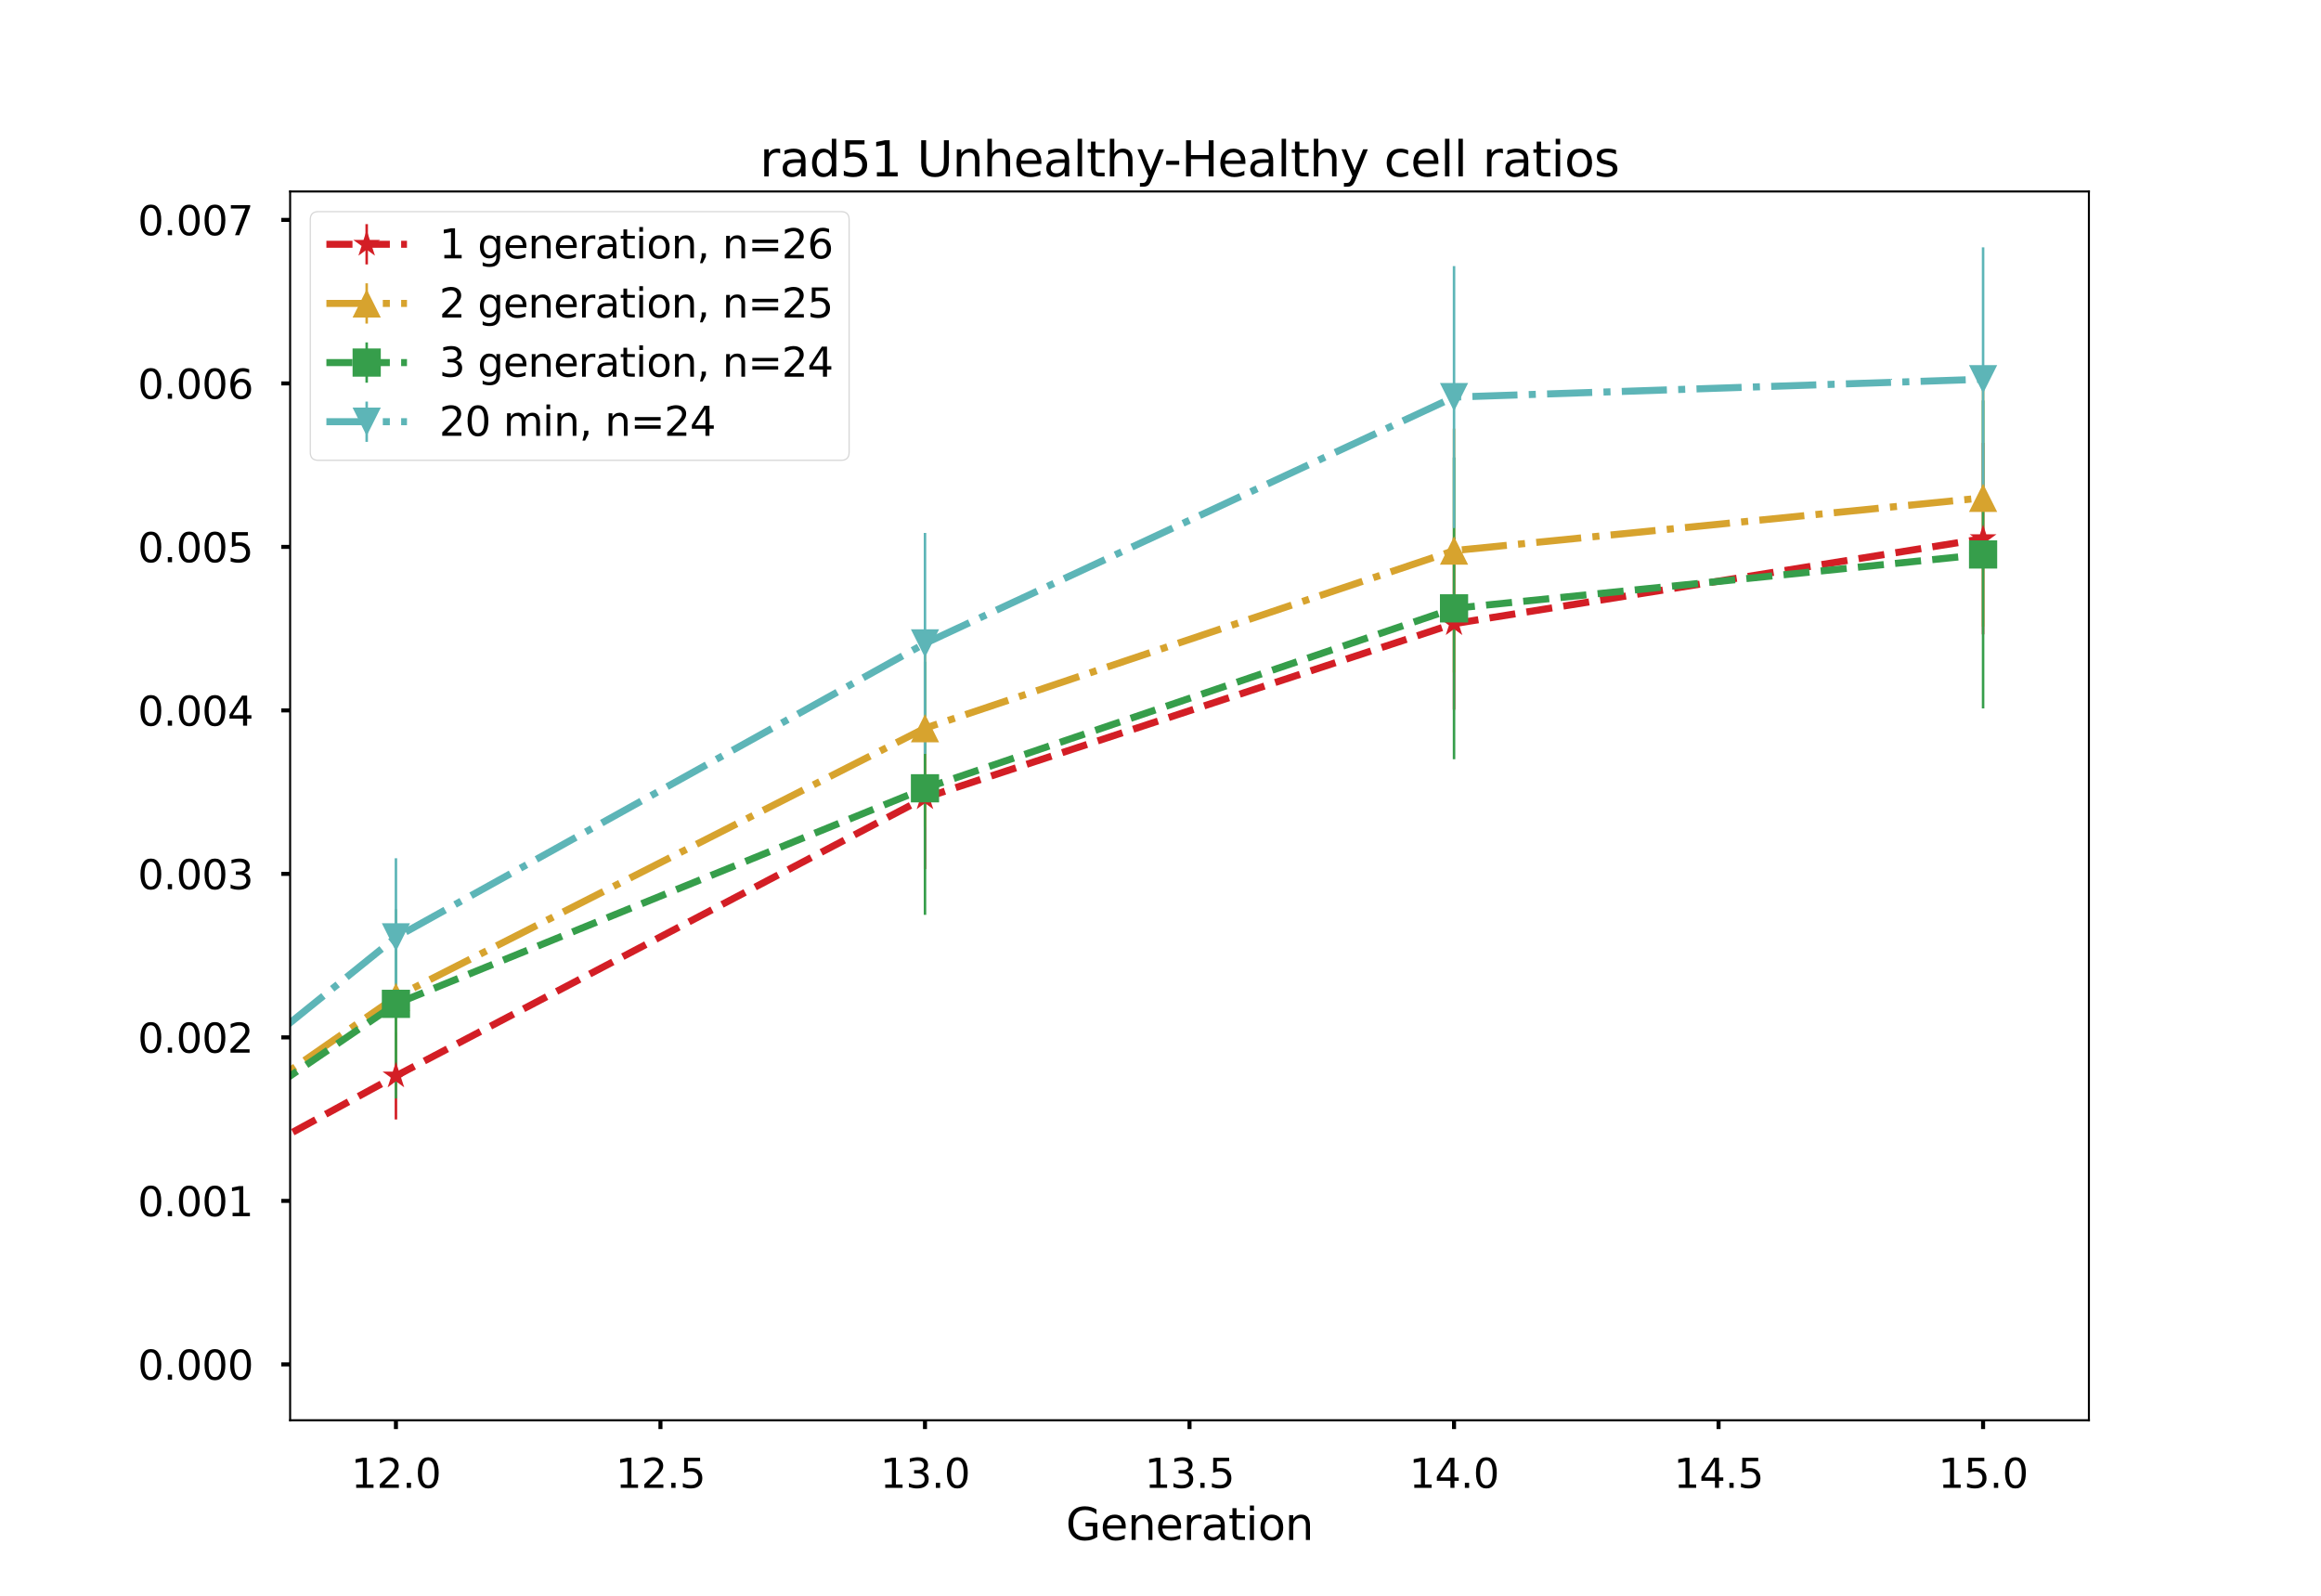 <?xml version="1.0" encoding="utf-8" standalone="no"?>
<!DOCTYPE svg PUBLIC "-//W3C//DTD SVG 1.1//EN"
  "http://www.w3.org/Graphics/SVG/1.1/DTD/svg11.dtd">
<svg xmlns:xlink="http://www.w3.org/1999/xlink" width="921.6pt" height="633.6pt" viewBox="0 0 921.6 633.6" xmlns="http://www.w3.org/2000/svg" version="1.1">
 <defs>
  <style type="text/css">*{stroke-linejoin: round; stroke-linecap: butt}</style>
 </defs>
 <g id="figure_1">
  <g id="patch_1">
   <path d="M 0 633.6 
L 921.6 633.6 
L 921.6 0 
L 0 0 
z
" style="fill: #ffffff"/>
  </g>
  <g id="axes_1">
   <g id="patch_2">
    <path d="M 115.2 563.904 
L 829.44 563.904 
L 829.44 76.032 
L 115.2 76.032 
z
" style="fill: #ffffff"/>
   </g>
   <g id="matplotlib.axis_1">
    <g id="xtick_1">
     <g id="line2d_1">
      <defs>
       <path id="m9006cdb9a1" d="M 0 0 
L 0 3.5 
" style="stroke: #000000; stroke-width: 1.6"/>
      </defs>
      <g>
       <use xlink:href="#m9006cdb9a1" x="157.214" y="563.904" style="stroke: #000000; stroke-width: 1.6"/>
      </g>
     </g>
     <g id="text_1">
      <!-- 12.0 -->
      <g transform="translate(139.402 590.761) scale(0.16 -0.16)">
       <defs>
        <path id="DejaVuSans-31" d="M 794 531 
L 1825 531 
L 1825 4091 
L 703 3866 
L 703 4441 
L 1819 4666 
L 2450 4666 
L 2450 531 
L 3481 531 
L 3481 0 
L 794 0 
L 794 531 
z
" transform="scale(0.016)"/>
        <path id="DejaVuSans-32" d="M 1228 531 
L 3431 531 
L 3431 0 
L 469 0 
L 469 531 
Q 828 903 1448 1529 
Q 2069 2156 2228 2338 
Q 2531 2678 2651 2914 
Q 2772 3150 2772 3378 
Q 2772 3750 2511 3984 
Q 2250 4219 1831 4219 
Q 1534 4219 1204 4116 
Q 875 4013 500 3803 
L 500 4441 
Q 881 4594 1212 4672 
Q 1544 4750 1819 4750 
Q 2544 4750 2975 4387 
Q 3406 4025 3406 3419 
Q 3406 3131 3298 2873 
Q 3191 2616 2906 2266 
Q 2828 2175 2409 1742 
Q 1991 1309 1228 531 
z
" transform="scale(0.016)"/>
        <path id="DejaVuSans-2e" d="M 684 794 
L 1344 794 
L 1344 0 
L 684 0 
L 684 794 
z
" transform="scale(0.016)"/>
        <path id="DejaVuSans-30" d="M 2034 4250 
Q 1547 4250 1301 3770 
Q 1056 3291 1056 2328 
Q 1056 1369 1301 889 
Q 1547 409 2034 409 
Q 2525 409 2770 889 
Q 3016 1369 3016 2328 
Q 3016 3291 2770 3770 
Q 2525 4250 2034 4250 
z
M 2034 4750 
Q 2819 4750 3233 4129 
Q 3647 3509 3647 2328 
Q 3647 1150 3233 529 
Q 2819 -91 2034 -91 
Q 1250 -91 836 529 
Q 422 1150 422 2328 
Q 422 3509 836 4129 
Q 1250 4750 2034 4750 
z
" transform="scale(0.016)"/>
       </defs>
       <use xlink:href="#DejaVuSans-31"/>
       <use xlink:href="#DejaVuSans-32" x="63.623"/>
       <use xlink:href="#DejaVuSans-2e" x="127.246"/>
       <use xlink:href="#DejaVuSans-30" x="159.033"/>
      </g>
     </g>
    </g>
    <g id="xtick_2">
     <g id="line2d_2">
      <g>
       <use xlink:href="#m9006cdb9a1" x="262.249" y="563.904" style="stroke: #000000; stroke-width: 1.6"/>
      </g>
     </g>
     <g id="text_2">
      <!-- 12.5 -->
      <g transform="translate(244.437 590.761) scale(0.16 -0.16)">
       <defs>
        <path id="DejaVuSans-35" d="M 691 4666 
L 3169 4666 
L 3169 4134 
L 1269 4134 
L 1269 2991 
Q 1406 3038 1543 3061 
Q 1681 3084 1819 3084 
Q 2600 3084 3056 2656 
Q 3513 2228 3513 1497 
Q 3513 744 3044 326 
Q 2575 -91 1722 -91 
Q 1428 -91 1123 -41 
Q 819 9 494 109 
L 494 744 
Q 775 591 1075 516 
Q 1375 441 1709 441 
Q 2250 441 2565 725 
Q 2881 1009 2881 1497 
Q 2881 1984 2565 2268 
Q 2250 2553 1709 2553 
Q 1456 2553 1204 2497 
Q 953 2441 691 2322 
L 691 4666 
z
" transform="scale(0.016)"/>
       </defs>
       <use xlink:href="#DejaVuSans-31"/>
       <use xlink:href="#DejaVuSans-32" x="63.623"/>
       <use xlink:href="#DejaVuSans-2e" x="127.246"/>
       <use xlink:href="#DejaVuSans-35" x="159.033"/>
      </g>
     </g>
    </g>
    <g id="xtick_3">
     <g id="line2d_3">
      <g>
       <use xlink:href="#m9006cdb9a1" x="367.285" y="563.904" style="stroke: #000000; stroke-width: 1.6"/>
      </g>
     </g>
     <g id="text_3">
      <!-- 13.0 -->
      <g transform="translate(349.472 590.761) scale(0.16 -0.16)">
       <defs>
        <path id="DejaVuSans-33" d="M 2597 2516 
Q 3050 2419 3304 2112 
Q 3559 1806 3559 1356 
Q 3559 666 3084 287 
Q 2609 -91 1734 -91 
Q 1441 -91 1130 -33 
Q 819 25 488 141 
L 488 750 
Q 750 597 1062 519 
Q 1375 441 1716 441 
Q 2309 441 2620 675 
Q 2931 909 2931 1356 
Q 2931 1769 2642 2001 
Q 2353 2234 1838 2234 
L 1294 2234 
L 1294 2753 
L 1863 2753 
Q 2328 2753 2575 2939 
Q 2822 3125 2822 3475 
Q 2822 3834 2567 4026 
Q 2313 4219 1838 4219 
Q 1578 4219 1281 4162 
Q 984 4106 628 3988 
L 628 4550 
Q 988 4650 1302 4700 
Q 1616 4750 1894 4750 
Q 2613 4750 3031 4423 
Q 3450 4097 3450 3541 
Q 3450 3153 3228 2886 
Q 3006 2619 2597 2516 
z
" transform="scale(0.016)"/>
       </defs>
       <use xlink:href="#DejaVuSans-31"/>
       <use xlink:href="#DejaVuSans-33" x="63.623"/>
       <use xlink:href="#DejaVuSans-2e" x="127.246"/>
       <use xlink:href="#DejaVuSans-30" x="159.033"/>
      </g>
     </g>
    </g>
    <g id="xtick_4">
     <g id="line2d_4">
      <g>
       <use xlink:href="#m9006cdb9a1" x="472.32" y="563.904" style="stroke: #000000; stroke-width: 1.6"/>
      </g>
     </g>
     <g id="text_4">
      <!-- 13.5 -->
      <g transform="translate(454.507 590.761) scale(0.16 -0.16)">
       <use xlink:href="#DejaVuSans-31"/>
       <use xlink:href="#DejaVuSans-33" x="63.623"/>
       <use xlink:href="#DejaVuSans-2e" x="127.246"/>
       <use xlink:href="#DejaVuSans-35" x="159.033"/>
      </g>
     </g>
    </g>
    <g id="xtick_5">
     <g id="line2d_5">
      <g>
       <use xlink:href="#m9006cdb9a1" x="577.355" y="563.904" style="stroke: #000000; stroke-width: 1.6"/>
      </g>
     </g>
     <g id="text_5">
      <!-- 14.0 -->
      <g transform="translate(559.543 590.761) scale(0.16 -0.16)">
       <defs>
        <path id="DejaVuSans-34" d="M 2419 4116 
L 825 1625 
L 2419 1625 
L 2419 4116 
z
M 2253 4666 
L 3047 4666 
L 3047 1625 
L 3713 1625 
L 3713 1100 
L 3047 1100 
L 3047 0 
L 2419 0 
L 2419 1100 
L 313 1100 
L 313 1709 
L 2253 4666 
z
" transform="scale(0.016)"/>
       </defs>
       <use xlink:href="#DejaVuSans-31"/>
       <use xlink:href="#DejaVuSans-34" x="63.623"/>
       <use xlink:href="#DejaVuSans-2e" x="127.246"/>
       <use xlink:href="#DejaVuSans-30" x="159.033"/>
      </g>
     </g>
    </g>
    <g id="xtick_6">
     <g id="line2d_6">
      <g>
       <use xlink:href="#m9006cdb9a1" x="682.391" y="563.904" style="stroke: #000000; stroke-width: 1.6"/>
      </g>
     </g>
     <g id="text_6">
      <!-- 14.5 -->
      <g transform="translate(664.578 590.761) scale(0.16 -0.16)">
       <use xlink:href="#DejaVuSans-31"/>
       <use xlink:href="#DejaVuSans-34" x="63.623"/>
       <use xlink:href="#DejaVuSans-2e" x="127.246"/>
       <use xlink:href="#DejaVuSans-35" x="159.033"/>
      </g>
     </g>
    </g>
    <g id="xtick_7">
     <g id="line2d_7">
      <g>
       <use xlink:href="#m9006cdb9a1" x="787.426" y="563.904" style="stroke: #000000; stroke-width: 1.6"/>
      </g>
     </g>
     <g id="text_7">
      <!-- 15.0 -->
      <g transform="translate(769.613 590.761) scale(0.16 -0.16)">
       <use xlink:href="#DejaVuSans-31"/>
       <use xlink:href="#DejaVuSans-35" x="63.623"/>
       <use xlink:href="#DejaVuSans-2e" x="127.246"/>
       <use xlink:href="#DejaVuSans-30" x="159.033"/>
      </g>
     </g>
    </g>
    <g id="text_8">
     <!-- Generation -->
     <g transform="translate(423.228 611.462) scale(0.176 -0.176)">
      <defs>
       <path id="DejaVuSans-47" d="M 3809 666 
L 3809 1919 
L 2778 1919 
L 2778 2438 
L 4434 2438 
L 4434 434 
Q 4069 175 3628 42 
Q 3188 -91 2688 -91 
Q 1594 -91 976 548 
Q 359 1188 359 2328 
Q 359 3472 976 4111 
Q 1594 4750 2688 4750 
Q 3144 4750 3555 4637 
Q 3966 4525 4313 4306 
L 4313 3634 
Q 3963 3931 3569 4081 
Q 3175 4231 2741 4231 
Q 1884 4231 1454 3753 
Q 1025 3275 1025 2328 
Q 1025 1384 1454 906 
Q 1884 428 2741 428 
Q 3075 428 3337 486 
Q 3600 544 3809 666 
z
" transform="scale(0.016)"/>
       <path id="DejaVuSans-65" d="M 3597 1894 
L 3597 1613 
L 953 1613 
Q 991 1019 1311 708 
Q 1631 397 2203 397 
Q 2534 397 2845 478 
Q 3156 559 3463 722 
L 3463 178 
Q 3153 47 2828 -22 
Q 2503 -91 2169 -91 
Q 1331 -91 842 396 
Q 353 884 353 1716 
Q 353 2575 817 3079 
Q 1281 3584 2069 3584 
Q 2775 3584 3186 3129 
Q 3597 2675 3597 1894 
z
M 3022 2063 
Q 3016 2534 2758 2815 
Q 2500 3097 2075 3097 
Q 1594 3097 1305 2825 
Q 1016 2553 972 2059 
L 3022 2063 
z
" transform="scale(0.016)"/>
       <path id="DejaVuSans-6e" d="M 3513 2113 
L 3513 0 
L 2938 0 
L 2938 2094 
Q 2938 2591 2744 2837 
Q 2550 3084 2163 3084 
Q 1697 3084 1428 2787 
Q 1159 2491 1159 1978 
L 1159 0 
L 581 0 
L 581 3500 
L 1159 3500 
L 1159 2956 
Q 1366 3272 1645 3428 
Q 1925 3584 2291 3584 
Q 2894 3584 3203 3211 
Q 3513 2838 3513 2113 
z
" transform="scale(0.016)"/>
       <path id="DejaVuSans-72" d="M 2631 2963 
Q 2534 3019 2420 3045 
Q 2306 3072 2169 3072 
Q 1681 3072 1420 2755 
Q 1159 2438 1159 1844 
L 1159 0 
L 581 0 
L 581 3500 
L 1159 3500 
L 1159 2956 
Q 1341 3275 1631 3429 
Q 1922 3584 2338 3584 
Q 2397 3584 2469 3576 
Q 2541 3569 2628 3553 
L 2631 2963 
z
" transform="scale(0.016)"/>
       <path id="DejaVuSans-61" d="M 2194 1759 
Q 1497 1759 1228 1600 
Q 959 1441 959 1056 
Q 959 750 1161 570 
Q 1363 391 1709 391 
Q 2188 391 2477 730 
Q 2766 1069 2766 1631 
L 2766 1759 
L 2194 1759 
z
M 3341 1997 
L 3341 0 
L 2766 0 
L 2766 531 
Q 2569 213 2275 61 
Q 1981 -91 1556 -91 
Q 1019 -91 701 211 
Q 384 513 384 1019 
Q 384 1609 779 1909 
Q 1175 2209 1959 2209 
L 2766 2209 
L 2766 2266 
Q 2766 2663 2505 2880 
Q 2244 3097 1772 3097 
Q 1472 3097 1187 3025 
Q 903 2953 641 2809 
L 641 3341 
Q 956 3463 1253 3523 
Q 1550 3584 1831 3584 
Q 2591 3584 2966 3190 
Q 3341 2797 3341 1997 
z
" transform="scale(0.016)"/>
       <path id="DejaVuSans-74" d="M 1172 4494 
L 1172 3500 
L 2356 3500 
L 2356 3053 
L 1172 3053 
L 1172 1153 
Q 1172 725 1289 603 
Q 1406 481 1766 481 
L 2356 481 
L 2356 0 
L 1766 0 
Q 1100 0 847 248 
Q 594 497 594 1153 
L 594 3053 
L 172 3053 
L 172 3500 
L 594 3500 
L 594 4494 
L 1172 4494 
z
" transform="scale(0.016)"/>
       <path id="DejaVuSans-69" d="M 603 3500 
L 1178 3500 
L 1178 0 
L 603 0 
L 603 3500 
z
M 603 4863 
L 1178 4863 
L 1178 4134 
L 603 4134 
L 603 4863 
z
" transform="scale(0.016)"/>
       <path id="DejaVuSans-6f" d="M 1959 3097 
Q 1497 3097 1228 2736 
Q 959 2375 959 1747 
Q 959 1119 1226 758 
Q 1494 397 1959 397 
Q 2419 397 2687 759 
Q 2956 1122 2956 1747 
Q 2956 2369 2687 2733 
Q 2419 3097 1959 3097 
z
M 1959 3584 
Q 2709 3584 3137 3096 
Q 3566 2609 3566 1747 
Q 3566 888 3137 398 
Q 2709 -91 1959 -91 
Q 1206 -91 779 398 
Q 353 888 353 1747 
Q 353 2609 779 3096 
Q 1206 3584 1959 3584 
z
" transform="scale(0.016)"/>
      </defs>
      <use xlink:href="#DejaVuSans-47"/>
      <use xlink:href="#DejaVuSans-65" x="77.49"/>
      <use xlink:href="#DejaVuSans-6e" x="139.014"/>
      <use xlink:href="#DejaVuSans-65" x="202.393"/>
      <use xlink:href="#DejaVuSans-72" x="263.916"/>
      <use xlink:href="#DejaVuSans-61" x="305.029"/>
      <use xlink:href="#DejaVuSans-74" x="366.309"/>
      <use xlink:href="#DejaVuSans-69" x="405.518"/>
      <use xlink:href="#DejaVuSans-6f" x="433.301"/>
      <use xlink:href="#DejaVuSans-6e" x="494.482"/>
     </g>
    </g>
   </g>
   <g id="matplotlib.axis_2">
    <g id="ytick_1">
     <g id="line2d_8">
      <defs>
       <path id="m3a7045402b" d="M 0 0 
L -3.5 0 
" style="stroke: #000000; stroke-width: 1.6"/>
      </defs>
      <g>
       <use xlink:href="#m3a7045402b" x="115.2" y="541.728" style="stroke: #000000; stroke-width: 1.6"/>
      </g>
     </g>
     <g id="text_9">
      <!-- 0.000 -->
      <g transform="translate(54.695 547.807) scale(0.16 -0.16)">
       <use xlink:href="#DejaVuSans-30"/>
       <use xlink:href="#DejaVuSans-2e" x="63.623"/>
       <use xlink:href="#DejaVuSans-30" x="95.41"/>
       <use xlink:href="#DejaVuSans-30" x="159.033"/>
       <use xlink:href="#DejaVuSans-30" x="222.656"/>
      </g>
     </g>
    </g>
    <g id="ytick_2">
     <g id="line2d_9">
      <g>
       <use xlink:href="#m3a7045402b" x="115.2" y="476.811" style="stroke: #000000; stroke-width: 1.6"/>
      </g>
     </g>
     <g id="text_10">
      <!-- 0.001 -->
      <g transform="translate(54.695 482.89) scale(0.16 -0.16)">
       <use xlink:href="#DejaVuSans-30"/>
       <use xlink:href="#DejaVuSans-2e" x="63.623"/>
       <use xlink:href="#DejaVuSans-30" x="95.41"/>
       <use xlink:href="#DejaVuSans-30" x="159.033"/>
       <use xlink:href="#DejaVuSans-31" x="222.656"/>
      </g>
     </g>
    </g>
    <g id="ytick_3">
     <g id="line2d_10">
      <g>
       <use xlink:href="#m3a7045402b" x="115.2" y="411.894" style="stroke: #000000; stroke-width: 1.6"/>
      </g>
     </g>
     <g id="text_11">
      <!-- 0.002 -->
      <g transform="translate(54.695 417.973) scale(0.16 -0.16)">
       <use xlink:href="#DejaVuSans-30"/>
       <use xlink:href="#DejaVuSans-2e" x="63.623"/>
       <use xlink:href="#DejaVuSans-30" x="95.41"/>
       <use xlink:href="#DejaVuSans-30" x="159.033"/>
       <use xlink:href="#DejaVuSans-32" x="222.656"/>
      </g>
     </g>
    </g>
    <g id="ytick_4">
     <g id="line2d_11">
      <g>
       <use xlink:href="#m3a7045402b" x="115.2" y="346.978" style="stroke: #000000; stroke-width: 1.6"/>
      </g>
     </g>
     <g id="text_12">
      <!-- 0.003 -->
      <g transform="translate(54.695 353.056) scale(0.16 -0.16)">
       <use xlink:href="#DejaVuSans-30"/>
       <use xlink:href="#DejaVuSans-2e" x="63.623"/>
       <use xlink:href="#DejaVuSans-30" x="95.41"/>
       <use xlink:href="#DejaVuSans-30" x="159.033"/>
       <use xlink:href="#DejaVuSans-33" x="222.656"/>
      </g>
     </g>
    </g>
    <g id="ytick_5">
     <g id="line2d_12">
      <g>
       <use xlink:href="#m3a7045402b" x="115.2" y="282.061" style="stroke: #000000; stroke-width: 1.6"/>
      </g>
     </g>
     <g id="text_13">
      <!-- 0.004 -->
      <g transform="translate(54.695 288.14) scale(0.16 -0.16)">
       <use xlink:href="#DejaVuSans-30"/>
       <use xlink:href="#DejaVuSans-2e" x="63.623"/>
       <use xlink:href="#DejaVuSans-30" x="95.41"/>
       <use xlink:href="#DejaVuSans-30" x="159.033"/>
       <use xlink:href="#DejaVuSans-34" x="222.656"/>
      </g>
     </g>
    </g>
    <g id="ytick_6">
     <g id="line2d_13">
      <g>
       <use xlink:href="#m3a7045402b" x="115.2" y="217.144" style="stroke: #000000; stroke-width: 1.6"/>
      </g>
     </g>
     <g id="text_14">
      <!-- 0.005 -->
      <g transform="translate(54.695 223.223) scale(0.16 -0.16)">
       <use xlink:href="#DejaVuSans-30"/>
       <use xlink:href="#DejaVuSans-2e" x="63.623"/>
       <use xlink:href="#DejaVuSans-30" x="95.41"/>
       <use xlink:href="#DejaVuSans-30" x="159.033"/>
       <use xlink:href="#DejaVuSans-35" x="222.656"/>
      </g>
     </g>
    </g>
    <g id="ytick_7">
     <g id="line2d_14">
      <g>
       <use xlink:href="#m3a7045402b" x="115.2" y="152.227" style="stroke: #000000; stroke-width: 1.6"/>
      </g>
     </g>
     <g id="text_15">
      <!-- 0.006 -->
      <g transform="translate(54.695 158.306) scale(0.16 -0.16)">
       <defs>
        <path id="DejaVuSans-36" d="M 2113 2584 
Q 1688 2584 1439 2293 
Q 1191 2003 1191 1497 
Q 1191 994 1439 701 
Q 1688 409 2113 409 
Q 2538 409 2786 701 
Q 3034 994 3034 1497 
Q 3034 2003 2786 2293 
Q 2538 2584 2113 2584 
z
M 3366 4563 
L 3366 3988 
Q 3128 4100 2886 4159 
Q 2644 4219 2406 4219 
Q 1781 4219 1451 3797 
Q 1122 3375 1075 2522 
Q 1259 2794 1537 2939 
Q 1816 3084 2150 3084 
Q 2853 3084 3261 2657 
Q 3669 2231 3669 1497 
Q 3669 778 3244 343 
Q 2819 -91 2113 -91 
Q 1303 -91 875 529 
Q 447 1150 447 2328 
Q 447 3434 972 4092 
Q 1497 4750 2381 4750 
Q 2619 4750 2861 4703 
Q 3103 4656 3366 4563 
z
" transform="scale(0.016)"/>
       </defs>
       <use xlink:href="#DejaVuSans-30"/>
       <use xlink:href="#DejaVuSans-2e" x="63.623"/>
       <use xlink:href="#DejaVuSans-30" x="95.41"/>
       <use xlink:href="#DejaVuSans-30" x="159.033"/>
       <use xlink:href="#DejaVuSans-36" x="222.656"/>
      </g>
     </g>
    </g>
    <g id="ytick_8">
     <g id="line2d_15">
      <g>
       <use xlink:href="#m3a7045402b" x="115.2" y="87.31" style="stroke: #000000; stroke-width: 1.6"/>
      </g>
     </g>
     <g id="text_16">
      <!-- 0.007 -->
      <g transform="translate(54.695 93.389) scale(0.16 -0.16)">
       <defs>
        <path id="DejaVuSans-37" d="M 525 4666 
L 3525 4666 
L 3525 4397 
L 1831 0 
L 1172 0 
L 2766 4134 
L 525 4134 
L 525 4666 
z
" transform="scale(0.016)"/>
       </defs>
       <use xlink:href="#DejaVuSans-30"/>
       <use xlink:href="#DejaVuSans-2e" x="63.623"/>
       <use xlink:href="#DejaVuSans-30" x="95.41"/>
       <use xlink:href="#DejaVuSans-30" x="159.033"/>
       <use xlink:href="#DejaVuSans-37" x="222.656"/>
      </g>
     </g>
    </g>
   </g>
   <g id="LineCollection_1">
    <path clip-path="url(#p01044924a3)" style="fill: none; stroke: #d31e25"/>
    <path clip-path="url(#p01044924a3)" style="fill: none; stroke: #d31e25"/>
    <path clip-path="url(#p01044924a3)" style="fill: none; stroke: #d31e25"/>
    <path clip-path="url(#p01044924a3)" style="fill: none; stroke: #d31e25"/>
    <path clip-path="url(#p01044924a3)" style="fill: none; stroke: #d31e25"/>
    <path clip-path="url(#p01044924a3)" style="fill: none; stroke: #d31e25"/>
    <path clip-path="url(#p01044924a3)" style="fill: none; stroke: #d31e25"/>
    <path clip-path="url(#p01044924a3)" style="fill: none; stroke: #d31e25"/>
    <path clip-path="url(#p01044924a3)" style="fill: none; stroke: #d31e25"/>
    <path clip-path="url(#p01044924a3)" style="fill: none; stroke: #d31e25"/>
    <path clip-path="url(#p01044924a3)" style="fill: none; stroke: #d31e25"/>
    <path clip-path="url(#p01044924a3)" style="fill: none; stroke: #d31e25"/>
    <path d="M 157.214 444.481 
L 157.214 409.925 
" clip-path="url(#p01044924a3)" style="fill: none; stroke: #d31e25"/>
    <path d="M 367.285 345.054 
L 367.285 288.454 
" clip-path="url(#p01044924a3)" style="fill: none; stroke: #d31e25"/>
    <path d="M 577.355 281.785 
L 577.355 213.463 
" clip-path="url(#p01044924a3)" style="fill: none; stroke: #d31e25"/>
    <path d="M 787.426 251.875 
L 787.426 175.861 
" clip-path="url(#p01044924a3)" style="fill: none; stroke: #d31e25"/>
   </g>
   <g id="LineCollection_2">
    <path clip-path="url(#p01044924a3)" style="fill: none; stroke: #d7a32e"/>
    <path clip-path="url(#p01044924a3)" style="fill: none; stroke: #d7a32e"/>
    <path clip-path="url(#p01044924a3)" style="fill: none; stroke: #d7a32e"/>
    <path clip-path="url(#p01044924a3)" style="fill: none; stroke: #d7a32e"/>
    <path clip-path="url(#p01044924a3)" style="fill: none; stroke: #d7a32e"/>
    <path clip-path="url(#p01044924a3)" style="fill: none; stroke: #d7a32e"/>
    <path clip-path="url(#p01044924a3)" style="fill: none; stroke: #d7a32e"/>
    <path clip-path="url(#p01044924a3)" style="fill: none; stroke: #d7a32e"/>
    <path clip-path="url(#p01044924a3)" style="fill: none; stroke: #d7a32e"/>
    <path clip-path="url(#p01044924a3)" style="fill: none; stroke: #d7a32e"/>
    <path clip-path="url(#p01044924a3)" style="fill: none; stroke: #d7a32e"/>
    <path clip-path="url(#p01044924a3)" style="fill: none; stroke: #d7a32e"/>
    <path d="M 157.214 420.808 
L 157.214 370.836 
" clip-path="url(#p01044924a3)" style="fill: none; stroke: #d7a32e"/>
    <path d="M 367.285 328.302 
L 367.285 249.966 
" clip-path="url(#p01044924a3)" style="fill: none; stroke: #d7a32e"/>
    <path d="M 577.355 267.032 
L 577.355 170.197 
" clip-path="url(#p01044924a3)" style="fill: none; stroke: #d7a32e"/>
    <path d="M 787.426 248.728 
L 787.426 146.619 
" clip-path="url(#p01044924a3)" style="fill: none; stroke: #d7a32e"/>
   </g>
   <g id="LineCollection_3">
    <path clip-path="url(#p01044924a3)" style="fill: none; stroke: #369e4b"/>
    <path clip-path="url(#p01044924a3)" style="fill: none; stroke: #369e4b"/>
    <path clip-path="url(#p01044924a3)" style="fill: none; stroke: #369e4b"/>
    <path clip-path="url(#p01044924a3)" style="fill: none; stroke: #369e4b"/>
    <path clip-path="url(#p01044924a3)" style="fill: none; stroke: #369e4b"/>
    <path clip-path="url(#p01044924a3)" style="fill: none; stroke: #369e4b"/>
    <path clip-path="url(#p01044924a3)" style="fill: none; stroke: #369e4b"/>
    <path clip-path="url(#p01044924a3)" style="fill: none; stroke: #369e4b"/>
    <path clip-path="url(#p01044924a3)" style="fill: none; stroke: #369e4b"/>
    <path clip-path="url(#p01044924a3)" style="fill: none; stroke: #369e4b"/>
    <path clip-path="url(#p01044924a3)" style="fill: none; stroke: #369e4b"/>
    <path clip-path="url(#p01044924a3)" style="fill: none; stroke: #369e4b"/>
    <path d="M 157.214 436.152 
L 157.214 361.002 
" clip-path="url(#p01044924a3)" style="fill: none; stroke: #369e4b"/>
    <path d="M 367.285 363.245 
L 367.285 262.739 
" clip-path="url(#p01044924a3)" style="fill: none; stroke: #369e4b"/>
    <path d="M 577.355 301.449 
L 577.355 181.65 
" clip-path="url(#p01044924a3)" style="fill: none; stroke: #369e4b"/>
    <path d="M 787.426 281.284 
L 787.426 159.017 
" clip-path="url(#p01044924a3)" style="fill: none; stroke: #369e4b"/>
   </g>
   <g id="LineCollection_4">
    <path clip-path="url(#p01044924a3)" style="fill: none; stroke: #5db5b7"/>
    <path clip-path="url(#p01044924a3)" style="fill: none; stroke: #5db5b7"/>
    <path clip-path="url(#p01044924a3)" style="fill: none; stroke: #5db5b7"/>
    <path clip-path="url(#p01044924a3)" style="fill: none; stroke: #5db5b7"/>
    <path clip-path="url(#p01044924a3)" style="fill: none; stroke: #5db5b7"/>
    <path clip-path="url(#p01044924a3)" style="fill: none; stroke: #5db5b7"/>
    <path clip-path="url(#p01044924a3)" style="fill: none; stroke: #5db5b7"/>
    <path clip-path="url(#p01044924a3)" style="fill: none; stroke: #5db5b7"/>
    <path clip-path="url(#p01044924a3)" style="fill: none; stroke: #5db5b7"/>
    <path clip-path="url(#p01044924a3)" style="fill: none; stroke: #5db5b7"/>
    <path clip-path="url(#p01044924a3)" style="fill: none; stroke: #5db5b7"/>
    <path clip-path="url(#p01044924a3)" style="fill: none; stroke: #5db5b7"/>
    <path d="M 157.214 403.588 
L 157.214 340.772 
" clip-path="url(#p01044924a3)" style="fill: none; stroke: #5db5b7"/>
    <path d="M 367.285 299.334 
L 367.285 211.598 
" clip-path="url(#p01044924a3)" style="fill: none; stroke: #5db5b7"/>
    <path d="M 577.355 209.668 
L 577.355 105.664 
" clip-path="url(#p01044924a3)" style="fill: none; stroke: #5db5b7"/>
    <path d="M 787.426 202.942 
L 787.426 98.208 
" clip-path="url(#p01044924a3)" style="fill: none; stroke: #5db5b7"/>
   </g>
   <g id="line2d_16">
    <path d="M -1 513.457 
L 157.214 427.203 
L 367.285 316.754 
L 577.355 247.624 
L 787.426 213.868 
" clip-path="url(#p01044924a3)" style="fill: none; stroke-dasharray: 10.36,4.48; stroke-dashoffset: 0; stroke: #d31e25; stroke-width: 2.8"/>
    <defs>
     <path id="mfc4acfed49" d="M 0 -5.6 
L -1.257 -1.73 
L -5.326 -1.73 
L -2.034 0.661 
L -3.292 4.53 
L -0 2.139 
L 3.292 4.53 
L 2.034 0.661 
L 5.326 -1.73 
L 1.257 -1.73 
z
"/>
    </defs>
    <g clip-path="url(#p01044924a3)">
     <use xlink:href="#mfc4acfed49" x="-1" y="513.457" style="fill: #d31e25"/>
     <use xlink:href="#mfc4acfed49" x="157.214" y="427.203" style="fill: #d31e25"/>
     <use xlink:href="#mfc4acfed49" x="367.285" y="316.754" style="fill: #d31e25"/>
     <use xlink:href="#mfc4acfed49" x="577.355" y="247.624" style="fill: #d31e25"/>
     <use xlink:href="#mfc4acfed49" x="787.426" y="213.868" style="fill: #d31e25"/>
    </g>
   </g>
   <g id="line2d_17">
    <path d="M -1 505.711 
L 157.214 395.822 
L 367.285 289.134 
L 577.355 218.614 
L 787.426 197.674 
" clip-path="url(#p01044924a3)" style="fill: none; stroke-dasharray: 17.92,4.48,2.8,4.48; stroke-dashoffset: 0; stroke: #d7a32e; stroke-width: 2.8"/>
    <defs>
     <path id="m4354f4e13d" d="M 0 -5.6 
L -5.6 5.6 
L 5.6 5.6 
z
"/>
    </defs>
    <g clip-path="url(#p01044924a3)">
     <use xlink:href="#m4354f4e13d" x="-1" y="505.711" style="fill: #d7a32e"/>
     <use xlink:href="#m4354f4e13d" x="157.214" y="395.822" style="fill: #d7a32e"/>
     <use xlink:href="#m4354f4e13d" x="367.285" y="289.134" style="fill: #d7a32e"/>
     <use xlink:href="#m4354f4e13d" x="577.355" y="218.614" style="fill: #d7a32e"/>
     <use xlink:href="#m4354f4e13d" x="787.426" y="197.674" style="fill: #d7a32e"/>
    </g>
   </g>
   <g id="line2d_18">
    <path d="M -1 506.391 
L 157.214 398.577 
L 367.285 312.992 
L 577.355 241.549 
L 787.426 220.15 
" clip-path="url(#p01044924a3)" style="fill: none; stroke-dasharray: 10.36,4.48; stroke-dashoffset: 0; stroke: #369e4b; stroke-width: 2.8"/>
    <defs>
     <path id="m156bba58d6" d="M -5.6 5.6 
L 5.6 5.6 
L 5.6 -5.6 
L -5.6 -5.6 
z
"/>
    </defs>
    <g clip-path="url(#p01044924a3)">
     <use xlink:href="#m156bba58d6" x="-1" y="506.391" style="fill: #369e4b"/>
     <use xlink:href="#m156bba58d6" x="157.214" y="398.577" style="fill: #369e4b"/>
     <use xlink:href="#m156bba58d6" x="367.285" y="312.992" style="fill: #369e4b"/>
     <use xlink:href="#m156bba58d6" x="577.355" y="241.549" style="fill: #369e4b"/>
     <use xlink:href="#m156bba58d6" x="787.426" y="220.15" style="fill: #369e4b"/>
    </g>
   </g>
   <g id="line2d_19">
    <path d="M -1 499.875 
L 157.214 372.18 
L 367.285 255.466 
L 577.355 157.666 
L 787.426 150.575 
" clip-path="url(#p01044924a3)" style="fill: none; stroke-dasharray: 17.92,4.48,2.8,4.48; stroke-dashoffset: 0; stroke: #5db5b7; stroke-width: 2.8"/>
    <defs>
     <path id="m06794e48ab" d="M -0 5.6 
L 5.6 -5.6 
L -5.6 -5.6 
z
"/>
    </defs>
    <g clip-path="url(#p01044924a3)">
     <use xlink:href="#m06794e48ab" x="-1" y="499.875" style="fill: #5db5b7"/>
     <use xlink:href="#m06794e48ab" x="157.214" y="372.18" style="fill: #5db5b7"/>
     <use xlink:href="#m06794e48ab" x="367.285" y="255.466" style="fill: #5db5b7"/>
     <use xlink:href="#m06794e48ab" x="577.355" y="157.666" style="fill: #5db5b7"/>
     <use xlink:href="#m06794e48ab" x="787.426" y="150.575" style="fill: #5db5b7"/>
    </g>
   </g>
   <g id="patch_3">
    <path d="M 115.2 563.904 
L 115.2 76.032 
" style="fill: none; stroke: #000000; stroke-width: 0.8; stroke-linejoin: miter; stroke-linecap: square"/>
   </g>
   <g id="patch_4">
    <path d="M 829.44 563.904 
L 829.44 76.032 
" style="fill: none; stroke: #000000; stroke-width: 0.8; stroke-linejoin: miter; stroke-linecap: square"/>
   </g>
   <g id="patch_5">
    <path d="M 115.2 563.904 
L 829.44 563.904 
" style="fill: none; stroke: #000000; stroke-width: 0.8; stroke-linejoin: miter; stroke-linecap: square"/>
   </g>
   <g id="patch_6">
    <path d="M 115.2 76.032 
L 829.44 76.032 
" style="fill: none; stroke: #000000; stroke-width: 0.8; stroke-linejoin: miter; stroke-linecap: square"/>
   </g>
   <g id="text_17">
    <!-- rad51 Unhealthy-Healthy cell ratios -->
    <g transform="translate(301.69 70.032) scale(0.192 -0.192)">
     <defs>
      <path id="DejaVuSans-64" d="M 2906 2969 
L 2906 4863 
L 3481 4863 
L 3481 0 
L 2906 0 
L 2906 525 
Q 2725 213 2448 61 
Q 2172 -91 1784 -91 
Q 1150 -91 751 415 
Q 353 922 353 1747 
Q 353 2572 751 3078 
Q 1150 3584 1784 3584 
Q 2172 3584 2448 3432 
Q 2725 3281 2906 2969 
z
M 947 1747 
Q 947 1113 1208 752 
Q 1469 391 1925 391 
Q 2381 391 2643 752 
Q 2906 1113 2906 1747 
Q 2906 2381 2643 2742 
Q 2381 3103 1925 3103 
Q 1469 3103 1208 2742 
Q 947 2381 947 1747 
z
" transform="scale(0.016)"/>
      <path id="DejaVuSans-20" transform="scale(0.016)"/>
      <path id="DejaVuSans-55" d="M 556 4666 
L 1191 4666 
L 1191 1831 
Q 1191 1081 1462 751 
Q 1734 422 2344 422 
Q 2950 422 3222 751 
Q 3494 1081 3494 1831 
L 3494 4666 
L 4128 4666 
L 4128 1753 
Q 4128 841 3676 375 
Q 3225 -91 2344 -91 
Q 1459 -91 1007 375 
Q 556 841 556 1753 
L 556 4666 
z
" transform="scale(0.016)"/>
      <path id="DejaVuSans-68" d="M 3513 2113 
L 3513 0 
L 2938 0 
L 2938 2094 
Q 2938 2591 2744 2837 
Q 2550 3084 2163 3084 
Q 1697 3084 1428 2787 
Q 1159 2491 1159 1978 
L 1159 0 
L 581 0 
L 581 4863 
L 1159 4863 
L 1159 2956 
Q 1366 3272 1645 3428 
Q 1925 3584 2291 3584 
Q 2894 3584 3203 3211 
Q 3513 2838 3513 2113 
z
" transform="scale(0.016)"/>
      <path id="DejaVuSans-6c" d="M 603 4863 
L 1178 4863 
L 1178 0 
L 603 0 
L 603 4863 
z
" transform="scale(0.016)"/>
      <path id="DejaVuSans-79" d="M 2059 -325 
Q 1816 -950 1584 -1140 
Q 1353 -1331 966 -1331 
L 506 -1331 
L 506 -850 
L 844 -850 
Q 1081 -850 1212 -737 
Q 1344 -625 1503 -206 
L 1606 56 
L 191 3500 
L 800 3500 
L 1894 763 
L 2988 3500 
L 3597 3500 
L 2059 -325 
z
" transform="scale(0.016)"/>
      <path id="DejaVuSans-2d" d="M 313 2009 
L 1997 2009 
L 1997 1497 
L 313 1497 
L 313 2009 
z
" transform="scale(0.016)"/>
      <path id="DejaVuSans-48" d="M 628 4666 
L 1259 4666 
L 1259 2753 
L 3553 2753 
L 3553 4666 
L 4184 4666 
L 4184 0 
L 3553 0 
L 3553 2222 
L 1259 2222 
L 1259 0 
L 628 0 
L 628 4666 
z
" transform="scale(0.016)"/>
      <path id="DejaVuSans-63" d="M 3122 3366 
L 3122 2828 
Q 2878 2963 2633 3030 
Q 2388 3097 2138 3097 
Q 1578 3097 1268 2742 
Q 959 2388 959 1747 
Q 959 1106 1268 751 
Q 1578 397 2138 397 
Q 2388 397 2633 464 
Q 2878 531 3122 666 
L 3122 134 
Q 2881 22 2623 -34 
Q 2366 -91 2075 -91 
Q 1284 -91 818 406 
Q 353 903 353 1747 
Q 353 2603 823 3093 
Q 1294 3584 2113 3584 
Q 2378 3584 2631 3529 
Q 2884 3475 3122 3366 
z
" transform="scale(0.016)"/>
      <path id="DejaVuSans-73" d="M 2834 3397 
L 2834 2853 
Q 2591 2978 2328 3040 
Q 2066 3103 1784 3103 
Q 1356 3103 1142 2972 
Q 928 2841 928 2578 
Q 928 2378 1081 2264 
Q 1234 2150 1697 2047 
L 1894 2003 
Q 2506 1872 2764 1633 
Q 3022 1394 3022 966 
Q 3022 478 2636 193 
Q 2250 -91 1575 -91 
Q 1294 -91 989 -36 
Q 684 19 347 128 
L 347 722 
Q 666 556 975 473 
Q 1284 391 1588 391 
Q 1994 391 2212 530 
Q 2431 669 2431 922 
Q 2431 1156 2273 1281 
Q 2116 1406 1581 1522 
L 1381 1569 
Q 847 1681 609 1914 
Q 372 2147 372 2553 
Q 372 3047 722 3315 
Q 1072 3584 1716 3584 
Q 2034 3584 2315 3537 
Q 2597 3491 2834 3397 
z
" transform="scale(0.016)"/>
     </defs>
     <use xlink:href="#DejaVuSans-72"/>
     <use xlink:href="#DejaVuSans-61" x="41.113"/>
     <use xlink:href="#DejaVuSans-64" x="102.393"/>
     <use xlink:href="#DejaVuSans-35" x="165.869"/>
     <use xlink:href="#DejaVuSans-31" x="229.492"/>
     <use xlink:href="#DejaVuSans-20" x="293.115"/>
     <use xlink:href="#DejaVuSans-55" x="324.902"/>
     <use xlink:href="#DejaVuSans-6e" x="398.096"/>
     <use xlink:href="#DejaVuSans-68" x="461.475"/>
     <use xlink:href="#DejaVuSans-65" x="524.854"/>
     <use xlink:href="#DejaVuSans-61" x="586.377"/>
     <use xlink:href="#DejaVuSans-6c" x="647.656"/>
     <use xlink:href="#DejaVuSans-74" x="675.439"/>
     <use xlink:href="#DejaVuSans-68" x="714.648"/>
     <use xlink:href="#DejaVuSans-79" x="778.027"/>
     <use xlink:href="#DejaVuSans-2d" x="835.457"/>
     <use xlink:href="#DejaVuSans-48" x="871.541"/>
     <use xlink:href="#DejaVuSans-65" x="946.736"/>
     <use xlink:href="#DejaVuSans-61" x="1008.26"/>
     <use xlink:href="#DejaVuSans-6c" x="1069.539"/>
     <use xlink:href="#DejaVuSans-74" x="1097.322"/>
     <use xlink:href="#DejaVuSans-68" x="1136.531"/>
     <use xlink:href="#DejaVuSans-79" x="1199.91"/>
     <use xlink:href="#DejaVuSans-20" x="1259.09"/>
     <use xlink:href="#DejaVuSans-63" x="1290.877"/>
     <use xlink:href="#DejaVuSans-65" x="1345.857"/>
     <use xlink:href="#DejaVuSans-6c" x="1407.381"/>
     <use xlink:href="#DejaVuSans-6c" x="1435.164"/>
     <use xlink:href="#DejaVuSans-20" x="1462.947"/>
     <use xlink:href="#DejaVuSans-72" x="1494.734"/>
     <use xlink:href="#DejaVuSans-61" x="1535.848"/>
     <use xlink:href="#DejaVuSans-74" x="1597.127"/>
     <use xlink:href="#DejaVuSans-69" x="1636.336"/>
     <use xlink:href="#DejaVuSans-6f" x="1664.119"/>
     <use xlink:href="#DejaVuSans-73" x="1725.301"/>
    </g>
   </g>
   <g id="legend_1">
    <g id="patch_7">
     <path d="M 126.4 182.772 
L 333.96 182.772 
Q 337.16 182.772 337.16 179.572 
L 337.16 87.232 
Q 337.16 84.032 333.96 84.032 
L 126.4 84.032 
Q 123.2 84.032 123.2 87.232 
L 123.2 179.572 
Q 123.2 182.772 126.4 182.772 
z
" style="fill: #ffffff; opacity: 0.8; stroke: #cccccc; stroke-width: 0.48; stroke-linejoin: miter"/>
    </g>
    <g id="LineCollection_5">
     <path d="M 145.6 104.99 
L 145.6 88.99 
" style="fill: none; stroke: #d31e25"/>
    </g>
    <g id="line2d_20">
     <path d="M 129.6 96.99 
L 161.6 96.99 
" style="fill: none; stroke-dasharray: 10.36,4.48; stroke-dashoffset: 0; stroke: #d31e25; stroke-width: 2.8"/>
    </g>
    <g id="line2d_21">
     <g>
      <use xlink:href="#mfc4acfed49" x="145.6" y="96.99" style="fill: #d31e25"/>
     </g>
    </g>
    <g id="text_18">
     <!-- 1 generation, n=26 -->
     <g transform="translate(174.4 102.59) scale(0.16 -0.16)">
      <defs>
       <path id="DejaVuSans-67" d="M 2906 1791 
Q 2906 2416 2648 2759 
Q 2391 3103 1925 3103 
Q 1463 3103 1205 2759 
Q 947 2416 947 1791 
Q 947 1169 1205 825 
Q 1463 481 1925 481 
Q 2391 481 2648 825 
Q 2906 1169 2906 1791 
z
M 3481 434 
Q 3481 -459 3084 -895 
Q 2688 -1331 1869 -1331 
Q 1566 -1331 1297 -1286 
Q 1028 -1241 775 -1147 
L 775 -588 
Q 1028 -725 1275 -790 
Q 1522 -856 1778 -856 
Q 2344 -856 2625 -561 
Q 2906 -266 2906 331 
L 2906 616 
Q 2728 306 2450 153 
Q 2172 0 1784 0 
Q 1141 0 747 490 
Q 353 981 353 1791 
Q 353 2603 747 3093 
Q 1141 3584 1784 3584 
Q 2172 3584 2450 3431 
Q 2728 3278 2906 2969 
L 2906 3500 
L 3481 3500 
L 3481 434 
z
" transform="scale(0.016)"/>
       <path id="DejaVuSans-2c" d="M 750 794 
L 1409 794 
L 1409 256 
L 897 -744 
L 494 -744 
L 750 256 
L 750 794 
z
" transform="scale(0.016)"/>
       <path id="DejaVuSans-3d" d="M 678 2906 
L 4684 2906 
L 4684 2381 
L 678 2381 
L 678 2906 
z
M 678 1631 
L 4684 1631 
L 4684 1100 
L 678 1100 
L 678 1631 
z
" transform="scale(0.016)"/>
      </defs>
      <use xlink:href="#DejaVuSans-31"/>
      <use xlink:href="#DejaVuSans-20" x="63.623"/>
      <use xlink:href="#DejaVuSans-67" x="95.41"/>
      <use xlink:href="#DejaVuSans-65" x="158.887"/>
      <use xlink:href="#DejaVuSans-6e" x="220.41"/>
      <use xlink:href="#DejaVuSans-65" x="283.789"/>
      <use xlink:href="#DejaVuSans-72" x="345.312"/>
      <use xlink:href="#DejaVuSans-61" x="386.426"/>
      <use xlink:href="#DejaVuSans-74" x="447.705"/>
      <use xlink:href="#DejaVuSans-69" x="486.914"/>
      <use xlink:href="#DejaVuSans-6f" x="514.697"/>
      <use xlink:href="#DejaVuSans-6e" x="575.879"/>
      <use xlink:href="#DejaVuSans-2c" x="639.258"/>
      <use xlink:href="#DejaVuSans-20" x="671.045"/>
      <use xlink:href="#DejaVuSans-6e" x="702.832"/>
      <use xlink:href="#DejaVuSans-3d" x="766.211"/>
      <use xlink:href="#DejaVuSans-32" x="850"/>
      <use xlink:href="#DejaVuSans-36" x="913.623"/>
     </g>
    </g>
    <g id="LineCollection_6">
     <path d="M 145.6 128.475 
L 145.6 112.475 
" style="fill: none; stroke: #d7a32e"/>
    </g>
    <g id="line2d_22">
     <path d="M 129.6 120.475 
L 161.6 120.475 
" style="fill: none; stroke-dasharray: 17.92,4.48,2.8,4.48; stroke-dashoffset: 0; stroke: #d7a32e; stroke-width: 2.8"/>
    </g>
    <g id="line2d_23">
     <g>
      <use xlink:href="#m4354f4e13d" x="145.6" y="120.475" style="fill: #d7a32e"/>
     </g>
    </g>
    <g id="text_19">
     <!-- 2 generation, n=25 -->
     <g transform="translate(174.4 126.075) scale(0.16 -0.16)">
      <use xlink:href="#DejaVuSans-32"/>
      <use xlink:href="#DejaVuSans-20" x="63.623"/>
      <use xlink:href="#DejaVuSans-67" x="95.41"/>
      <use xlink:href="#DejaVuSans-65" x="158.887"/>
      <use xlink:href="#DejaVuSans-6e" x="220.41"/>
      <use xlink:href="#DejaVuSans-65" x="283.789"/>
      <use xlink:href="#DejaVuSans-72" x="345.312"/>
      <use xlink:href="#DejaVuSans-61" x="386.426"/>
      <use xlink:href="#DejaVuSans-74" x="447.705"/>
      <use xlink:href="#DejaVuSans-69" x="486.914"/>
      <use xlink:href="#DejaVuSans-6f" x="514.697"/>
      <use xlink:href="#DejaVuSans-6e" x="575.879"/>
      <use xlink:href="#DejaVuSans-2c" x="639.258"/>
      <use xlink:href="#DejaVuSans-20" x="671.045"/>
      <use xlink:href="#DejaVuSans-6e" x="702.832"/>
      <use xlink:href="#DejaVuSans-3d" x="766.211"/>
      <use xlink:href="#DejaVuSans-32" x="850"/>
      <use xlink:href="#DejaVuSans-35" x="913.623"/>
     </g>
    </g>
    <g id="LineCollection_7">
     <path d="M 145.6 151.959 
L 145.6 135.959 
" style="fill: none; stroke: #369e4b"/>
    </g>
    <g id="line2d_24">
     <path d="M 129.6 143.959 
L 161.6 143.959 
" style="fill: none; stroke-dasharray: 10.36,4.48; stroke-dashoffset: 0; stroke: #369e4b; stroke-width: 2.8"/>
    </g>
    <g id="line2d_25">
     <g>
      <use xlink:href="#m156bba58d6" x="145.6" y="143.959" style="fill: #369e4b"/>
     </g>
    </g>
    <g id="text_20">
     <!-- 3 generation, n=24 -->
     <g transform="translate(174.4 149.56) scale(0.16 -0.16)">
      <use xlink:href="#DejaVuSans-33"/>
      <use xlink:href="#DejaVuSans-20" x="63.623"/>
      <use xlink:href="#DejaVuSans-67" x="95.41"/>
      <use xlink:href="#DejaVuSans-65" x="158.887"/>
      <use xlink:href="#DejaVuSans-6e" x="220.41"/>
      <use xlink:href="#DejaVuSans-65" x="283.789"/>
      <use xlink:href="#DejaVuSans-72" x="345.312"/>
      <use xlink:href="#DejaVuSans-61" x="386.426"/>
      <use xlink:href="#DejaVuSans-74" x="447.705"/>
      <use xlink:href="#DejaVuSans-69" x="486.914"/>
      <use xlink:href="#DejaVuSans-6f" x="514.697"/>
      <use xlink:href="#DejaVuSans-6e" x="575.879"/>
      <use xlink:href="#DejaVuSans-2c" x="639.258"/>
      <use xlink:href="#DejaVuSans-20" x="671.045"/>
      <use xlink:href="#DejaVuSans-6e" x="702.832"/>
      <use xlink:href="#DejaVuSans-3d" x="766.211"/>
      <use xlink:href="#DejaVuSans-32" x="850"/>
      <use xlink:href="#DejaVuSans-34" x="913.623"/>
     </g>
    </g>
    <g id="LineCollection_8">
     <path d="M 145.6 175.445 
L 145.6 159.445 
" style="fill: none; stroke: #5db5b7"/>
    </g>
    <g id="line2d_26">
     <path d="M 129.6 167.445 
L 161.6 167.445 
" style="fill: none; stroke-dasharray: 17.92,4.48,2.8,4.48; stroke-dashoffset: 0; stroke: #5db5b7; stroke-width: 2.8"/>
    </g>
    <g id="line2d_27">
     <g>
      <use xlink:href="#m06794e48ab" x="145.6" y="167.445" style="fill: #5db5b7"/>
     </g>
    </g>
    <g id="text_21">
     <!-- 20 min, n=24 -->
     <g transform="translate(174.4 173.044) scale(0.16 -0.16)">
      <defs>
       <path id="DejaVuSans-6d" d="M 3328 2828 
Q 3544 3216 3844 3400 
Q 4144 3584 4550 3584 
Q 5097 3584 5394 3201 
Q 5691 2819 5691 2113 
L 5691 0 
L 5113 0 
L 5113 2094 
Q 5113 2597 4934 2840 
Q 4756 3084 4391 3084 
Q 3944 3084 3684 2787 
Q 3425 2491 3425 1978 
L 3425 0 
L 2847 0 
L 2847 2094 
Q 2847 2600 2669 2842 
Q 2491 3084 2119 3084 
Q 1678 3084 1418 2786 
Q 1159 2488 1159 1978 
L 1159 0 
L 581 0 
L 581 3500 
L 1159 3500 
L 1159 2956 
Q 1356 3278 1631 3431 
Q 1906 3584 2284 3584 
Q 2666 3584 2933 3390 
Q 3200 3197 3328 2828 
z
" transform="scale(0.016)"/>
      </defs>
      <use xlink:href="#DejaVuSans-32"/>
      <use xlink:href="#DejaVuSans-30" x="63.623"/>
      <use xlink:href="#DejaVuSans-20" x="127.246"/>
      <use xlink:href="#DejaVuSans-6d" x="159.033"/>
      <use xlink:href="#DejaVuSans-69" x="256.445"/>
      <use xlink:href="#DejaVuSans-6e" x="284.229"/>
      <use xlink:href="#DejaVuSans-2c" x="347.607"/>
      <use xlink:href="#DejaVuSans-20" x="379.395"/>
      <use xlink:href="#DejaVuSans-6e" x="411.182"/>
      <use xlink:href="#DejaVuSans-3d" x="474.561"/>
      <use xlink:href="#DejaVuSans-32" x="558.35"/>
      <use xlink:href="#DejaVuSans-34" x="621.973"/>
     </g>
    </g>
   </g>
  </g>
 </g>
 <defs>
  <clipPath id="p01044924a3">
   <rect x="115.2" y="76.032" width="714.24" height="487.872"/>
  </clipPath>
 </defs>
</svg>
